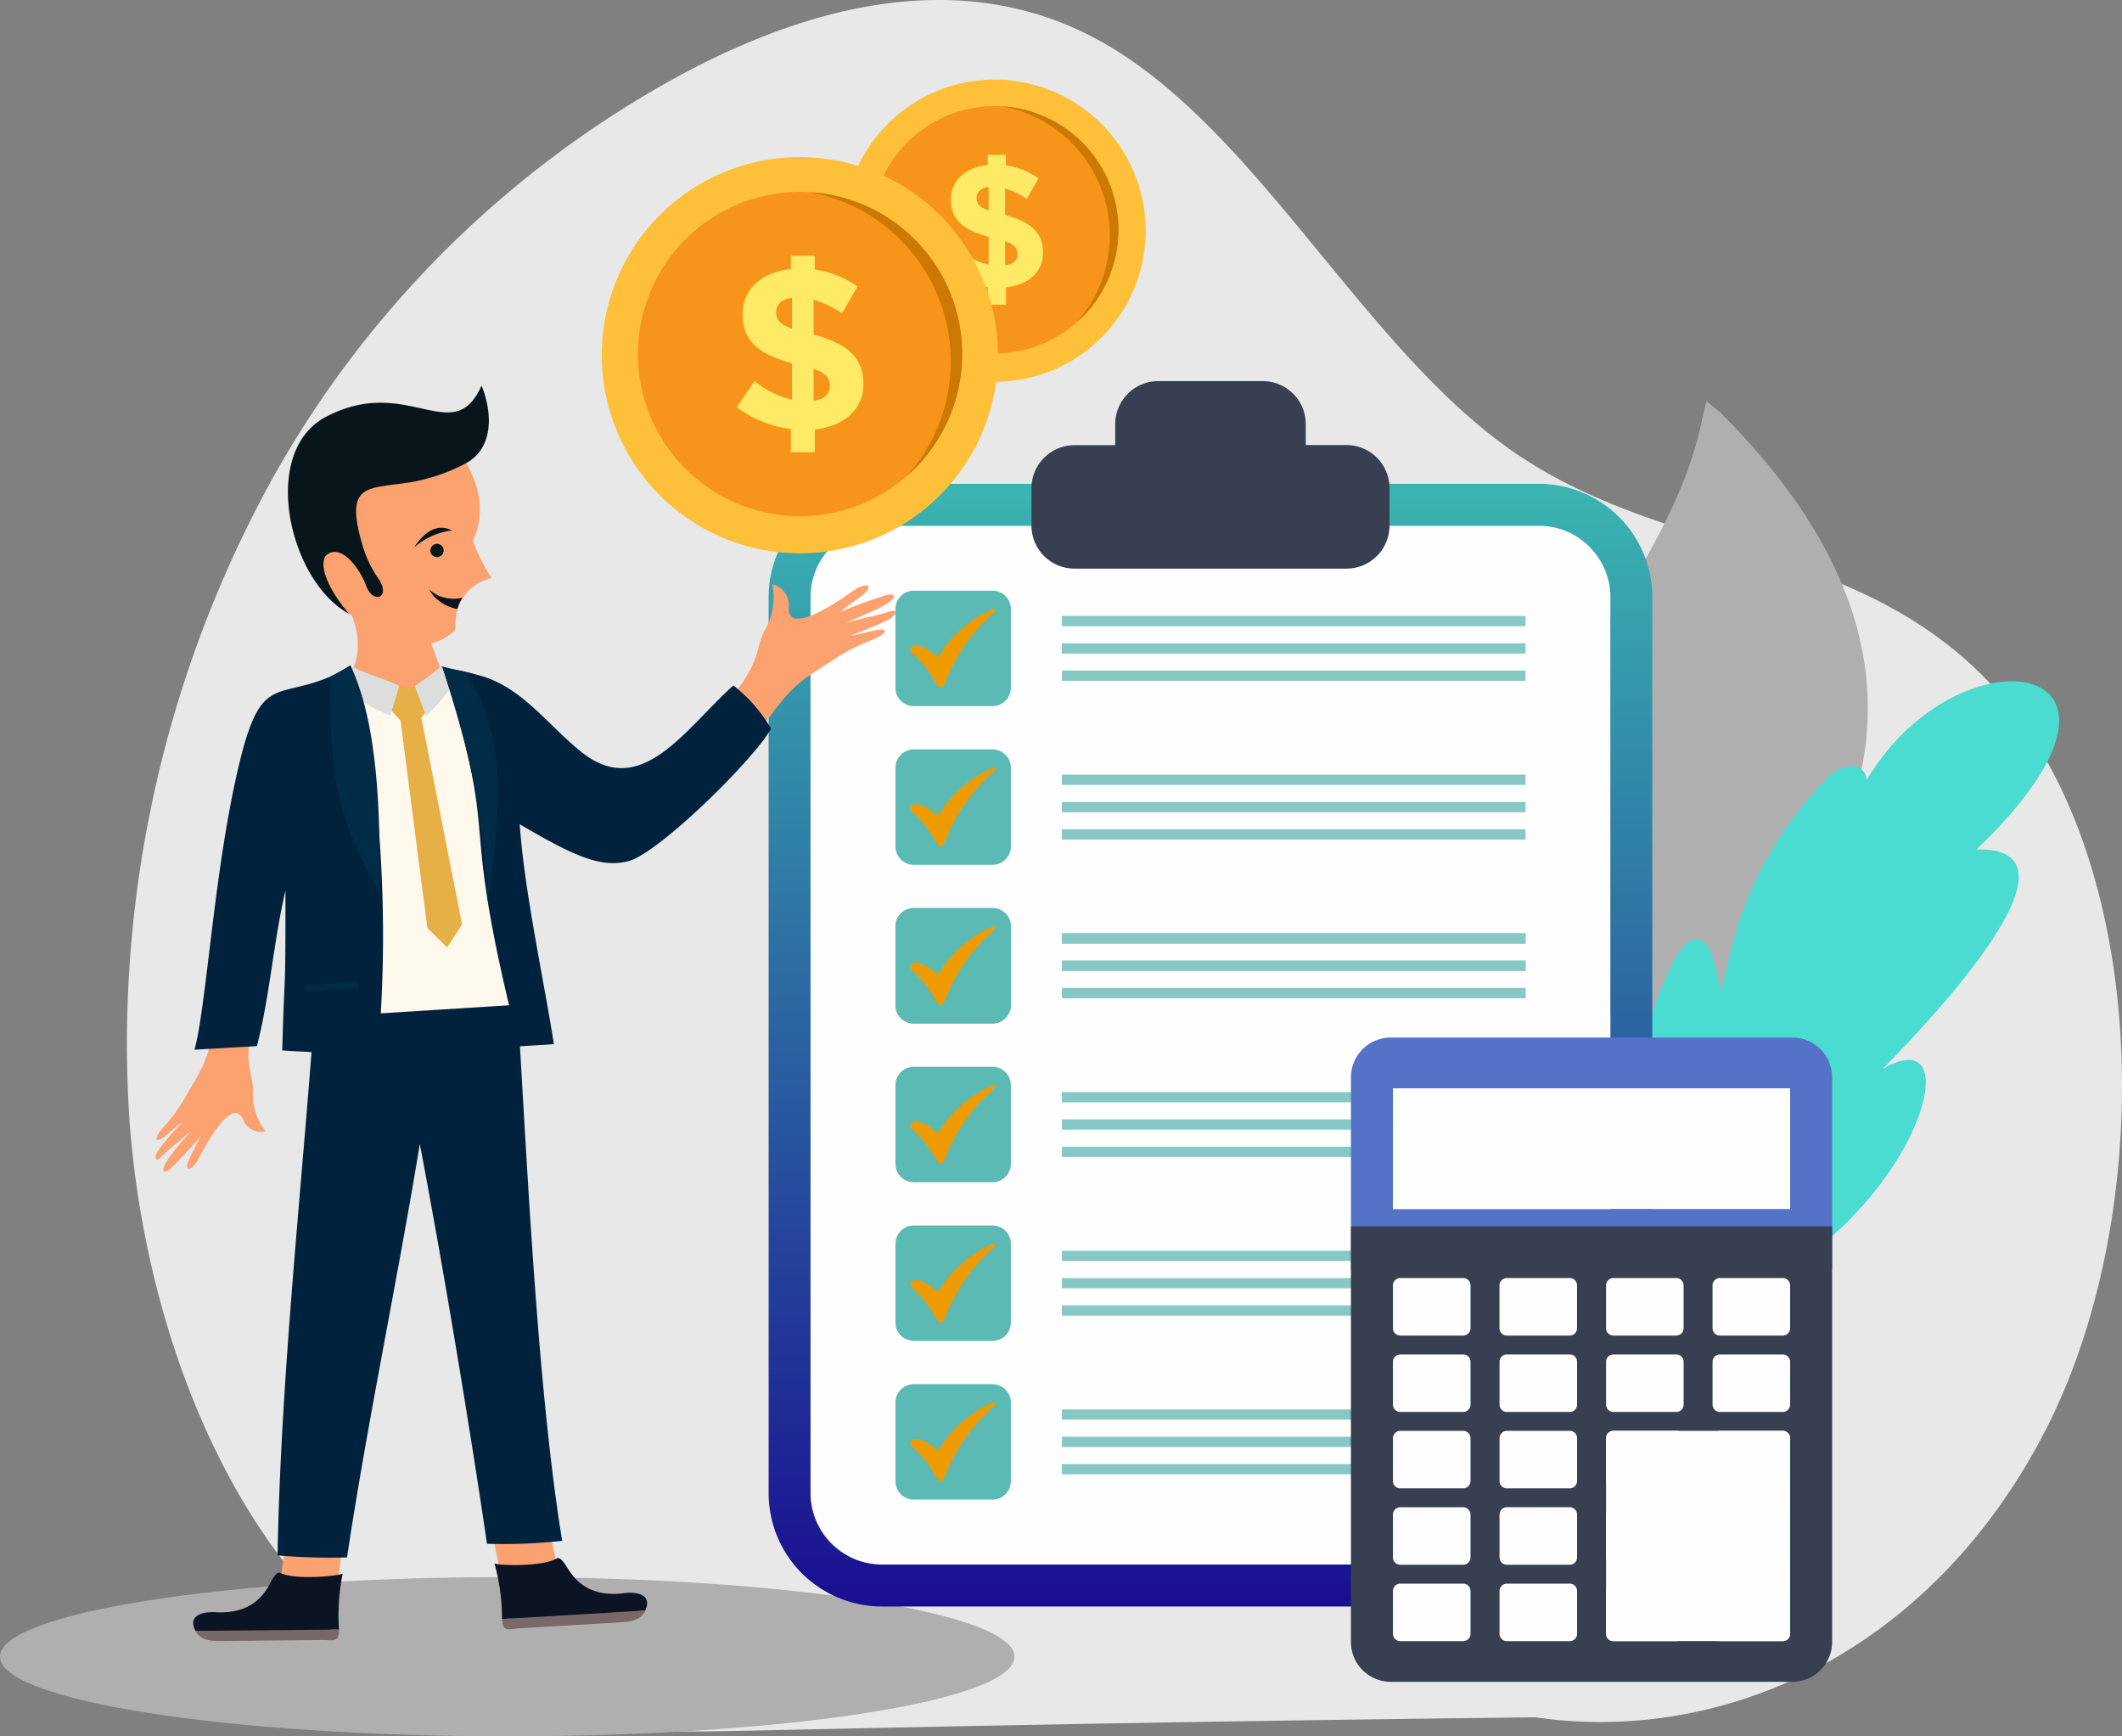<svg id="Grupo_1029767" data-name="Grupo 1029767" xmlns="http://www.w3.org/2000/svg" xmlns:xlink="http://www.w3.org/1999/xlink" width="211.986" height="173.437" viewBox="0 0 211.986 173.437">
  <rect x="0" y="0" width="211.986" height="173.437" fill="#808080" stroke="none"/>
  <defs>
    <clipPath id="clip-path">
      <rect id="Rectángulo_364487" data-name="Rectángulo 364487" width="211.986" height="173.437" fill="#e6b046"/>
    </clipPath>
    <linearGradient id="linear-gradient" x1="0.5" x2="0.5" y2="1" gradientUnits="objectBoundingBox">
      <stop offset="0" stop-color="#3ab4b1"/>
      <stop offset="1" stop-color="#1a0f91"/>
    </linearGradient>
  </defs>
  <g id="Grupo_1029766" data-name="Grupo 1029766" clip-path="url(#clip-path)">
    <path id="Trazado_774954" data-name="Trazado 774954" d="M152.916,171.536c18.892,2.753,39.381-6.53,50.757-28.246s10.7-56.239-3.948-73.5c-13.44-15.834-33.224-13.8-48.915-24.611-15.285-10.531-25.8-32.662-41.665-41.249C95.24-3.592,79.5.651,65.689,8.521A102.892,102.892,0,0,0,26.8,47.742,116.888,116.888,0,0,0,12.46,111.571c1.6,22.8,11.285,44.74,25.853,54.343,11.14,7.342,23.887,7.216,36.155,6.954,21.259-.454,42.522-.913,78.448-1.331" transform="translate(0.451 0)" fill="#e8e8e8"/>
    <path id="Trazado_774955" data-name="Trazado 774955" d="M159.9,103.519c-20.65-16.736-12.994-29.263-4.5-43.14,3.819-6.242,7.811-12.777,9.247-20.046l.4-1.68,1.409,1.132q2.173,2.176,3.985,4.3Q182.064,57.712,181.1,71.409q-.964,13.652-14.473,27.165-2.49,2.495-5.349,4.931l-.692-.814,0,0Z" transform="translate(5.421 1.428)" fill="#afafaf"/>
    <path id="Trazado_774956" data-name="Trazado 774956" d="M159.116,132.557l-7.915-3.4a21.423,21.423,0,0,0,6.039-5.55l-.3-.131c-2.448-15.072,6.874-44.1,9.362-26.726l-.025.111c.467-2.048.961-4.073,1.526-6.044a36.211,36.211,0,0,1,9.463-15.8c1.713-1.523,3.632-.937,3.612.514,9.159-15.575,31.154-12.418,10.982,6.891,13.061-.3-8.271,20.734-9.372,21.935,9.538-5.621,2.795,16.336-15.916,23.258.165-.124.328-.251.489-.376a71.123,71.123,0,0,1-7.942,5.321" transform="translate(5.587 2.425)" fill="#4adbd1" fill-rule="evenodd"/>
    <path id="Trazado_774957" data-name="Trazado 774957" d="M96.356,7.669A15.093,15.093,0,1,1,81.263,22.762,15.092,15.092,0,0,1,96.356,7.669" transform="translate(3.003 0.283)" fill="#fec039" fill-rule="evenodd"/>
    <path id="Trazado_774958" data-name="Trazado 774958" d="M96.274,10.223A12.354,12.354,0,1,1,83.92,22.577,12.354,12.354,0,0,1,96.274,10.223" transform="translate(3.101 0.378)" fill="#f7951a" fill-rule="evenodd"/>
    <path id="Trazado_774959" data-name="Trazado 774959" d="M96.522,10.242a13.1,13.1,0,0,1,7.461,21.6,12.354,12.354,0,0,0-7.461-21.6" transform="translate(3.567 0.378)" fill="#cc7903" fill-rule="evenodd"/>
    <path id="Trazado_774960" data-name="Trazado 774960" d="M100.831,24.693c0-1.958-1.135-3.059-3.793-3.777V18.278a7.226,7.226,0,0,1,2.168,1.031l1.171-2.045a7.332,7.332,0,0,0-3.252-1.294V14.921H95.307v1.014c-2.2.227-3.672,1.5-3.672,3.444,0,2.062,1.241,3.041,3.759,3.724v2.78a6.94,6.94,0,0,1-2.85-1.416l-1.364,1.993a8.79,8.79,0,0,0,4.126,1.661v1.765h1.818V28.155c2.22-.245,3.706-1.521,3.706-3.461M95.394,20.48c-.961-.349-1.206-.717-1.206-1.259,0-.559.367-.979,1.206-1.1Zm2.885,4.353c0,.629-.42,1.014-1.241,1.136V23.523c.944.349,1.241.717,1.241,1.311" transform="translate(3.369 0.551)" fill="#feea65"/>
    <path id="Trazado_774961" data-name="Trazado 774961" d="M50.675,151.916c27.987,0,50.675,3.561,50.675,7.953s-22.687,7.953-50.675,7.953S0,164.262,0,159.869s22.687-7.953,50.675-7.953" transform="translate(0 5.614)" fill="#afafaf" fill-rule="evenodd"/>
    <rect id="Rectángulo_364464" data-name="Rectángulo 364464" width="79.91" height="103.756" rx="6.859" transform="translate(80.972 52.519)" fill="#fefefe"/>
    <path id="Trazado_774962" data-name="Trazado 774962" d="M85.349,154.554a7.134,7.134,0,0,1-7.112-7.112V57.909A7.133,7.133,0,0,1,85.349,50.8h65.685a7.133,7.133,0,0,1,7.111,7.111v89.533a7.134,7.134,0,0,1-7.111,7.112ZM151.033,46.613H85.349a11.329,11.329,0,0,0-11.3,11.3v89.533a11.329,11.329,0,0,0,11.3,11.3h65.685a11.328,11.328,0,0,0,11.295-11.3V57.909a11.328,11.328,0,0,0-11.295-11.3" transform="translate(2.736 1.722)" fill-rule="evenodd" fill="url(#linear-gradient)"/>
    <path id="Trazado_774963" data-name="Trazado 774963" d="M103.658,43.109h4.079V41a4.3,4.3,0,0,1,4.288-4.288h10.46A4.3,4.3,0,0,1,126.772,41v2.1h4.079a4.3,4.3,0,0,1,4.289,4.288v3.766a4.3,4.3,0,0,1-4.289,4.288H103.658a4.3,4.3,0,0,1-4.288-4.288V47.4a4.3,4.3,0,0,1,4.288-4.288" transform="translate(3.672 1.357)" fill="#373f51" fill-rule="evenodd"/>
    <path id="Trazado_774964" data-name="Trazado 774964" d="M88.092,87.475H95.97A1.83,1.83,0,0,1,97.795,89.3v7.878A1.831,1.831,0,0,1,95.97,99H88.092a1.831,1.831,0,0,1-1.825-1.826V89.3a1.83,1.83,0,0,1,1.825-1.825" transform="translate(3.188 3.232)" fill="#5cbab5" fill-rule="evenodd"/>
    <path id="Trazado_774965" data-name="Trazado 774965" d="M88.092,102.762H95.97a1.83,1.83,0,0,1,1.825,1.825v7.878a1.831,1.831,0,0,1-1.825,1.826H88.092a1.831,1.831,0,0,1-1.825-1.826v-7.878a1.83,1.83,0,0,1,1.825-1.825" transform="translate(3.188 3.797)" fill="#5cbab5" fill-rule="evenodd"/>
    <path id="Trazado_774966" data-name="Trazado 774966" d="M88.092,118.049H95.97a1.83,1.83,0,0,1,1.825,1.825v7.878a1.831,1.831,0,0,1-1.825,1.826H88.092a1.831,1.831,0,0,1-1.825-1.826v-7.878a1.83,1.83,0,0,1,1.825-1.825" transform="translate(3.188 4.362)" fill="#5cbab5" fill-rule="evenodd"/>
    <path id="Trazado_774967" data-name="Trazado 774967" d="M88.092,133.336H95.97a1.83,1.83,0,0,1,1.825,1.825v7.878a1.831,1.831,0,0,1-1.825,1.826H88.092a1.831,1.831,0,0,1-1.825-1.826v-7.878a1.83,1.83,0,0,1,1.825-1.825" transform="translate(3.188 4.927)" fill="#5cbab5" fill-rule="evenodd"/>
    <path id="Trazado_774968" data-name="Trazado 774968" d="M102.3,92.637h46.32v1.023H102.3Zm0-2.728h46.32v1.023H102.3Zm0,5.456h46.32v1.022H102.3Z" transform="translate(3.78 3.322)" fill="#87c7c4" fill-rule="evenodd"/>
    <rect id="Rectángulo_364465" data-name="Rectángulo 364465" width="46.32" height="1.023" transform="translate(106.08 111.811)" fill="#87c7c4"/>
    <rect id="Rectángulo_364466" data-name="Rectángulo 364466" width="46.32" height="1.023" transform="translate(106.08 114.54)" fill="#87c7c4"/>
    <rect id="Rectángulo_364467" data-name="Rectángulo 364467" width="46.32" height="1.023" transform="translate(106.08 109.083)" fill="#87c7c4"/>
    <rect id="Rectángulo_364468" data-name="Rectángulo 364468" width="46.32" height="1.023" transform="translate(106.08 127.663)" fill="#87c7c4"/>
    <rect id="Rectángulo_364469" data-name="Rectángulo 364469" width="46.32" height="1.022" transform="translate(106.08 130.392)" fill="#87c7c4"/>
    <rect id="Rectángulo_364470" data-name="Rectángulo 364470" width="46.32" height="1.023" transform="translate(106.08 124.935)" fill="#87c7c4"/>
    <rect id="Rectángulo_364471" data-name="Rectángulo 364471" width="46.32" height="1.023" transform="translate(106.08 143.515)" fill="#87c7c4"/>
    <rect id="Rectángulo_364472" data-name="Rectángulo 364472" width="46.32" height="1.023" transform="translate(106.08 146.243)" fill="#87c7c4"/>
    <rect id="Rectángulo_364473" data-name="Rectángulo 364473" width="46.32" height="1.022" transform="translate(106.08 140.787)" fill="#87c7c4"/>
    <path id="Trazado_774969" data-name="Trazado 774969" d="M88.168,93.914A10.819,10.819,0,0,1,90.2,96.562c.561.929.79.532,1.014-.073a18.058,18.058,0,0,1,4.81-6.857c.539-.51.065-.44-.339-.283a12.153,12.153,0,0,0-5.212,4.679c-.549-.374-1.822-1.525-2.558-1.044-.529.345,0,.689.252.93" transform="translate(3.24 3.297)" fill="#ee9b01" fill-rule="evenodd"/>
    <path id="Trazado_774970" data-name="Trazado 774970" d="M88.168,109.2a10.82,10.82,0,0,1,2.032,2.648c.561.929.79.532,1.014-.073a18.048,18.048,0,0,1,4.81-6.856c.54-.511.065-.44-.339-.284a12.153,12.153,0,0,0-5.212,4.679c-.549-.374-1.822-1.525-2.558-1.044-.529.345,0,.689.252.93" transform="translate(3.24 3.862)" fill="#ee9b01" fill-rule="evenodd"/>
    <path id="Trazado_774971" data-name="Trazado 774971" d="M88.168,124.488a10.819,10.819,0,0,1,2.032,2.648c.561.929.79.532,1.014-.073a18.048,18.048,0,0,1,4.81-6.856c.54-.511.065-.44-.339-.284a12.153,12.153,0,0,0-5.212,4.679c-.549-.374-1.822-1.525-2.558-1.044-.529.345,0,.689.252.93" transform="translate(3.24 4.427)" fill="#ee9b01" fill-rule="evenodd"/>
    <path id="Trazado_774972" data-name="Trazado 774972" d="M88.168,139.775a10.819,10.819,0,0,1,2.032,2.648c.561.93.79.532,1.014-.073a18.048,18.048,0,0,1,4.81-6.856c.54-.511.065-.44-.339-.284a12.153,12.153,0,0,0-5.212,4.679c-.549-.374-1.822-1.525-2.558-1.044-.529.345,0,.689.252.93" transform="translate(3.24 4.992)" fill="#ee9b01" fill-rule="evenodd"/>
    <path id="Trazado_774973" data-name="Trazado 774973" d="M88.092,87.475H95.97A1.83,1.83,0,0,1,97.795,89.3v7.878A1.831,1.831,0,0,1,95.97,99H88.092a1.831,1.831,0,0,1-1.825-1.826V89.3a1.83,1.83,0,0,1,1.825-1.825" transform="translate(3.188 3.232)" fill="#5cbab5" fill-rule="evenodd"/>
    <rect id="Rectángulo_364474" data-name="Rectángulo 364474" width="46.32" height="1.023" transform="translate(106.08 95.96)" fill="#87c7c4"/>
    <rect id="Rectángulo_364475" data-name="Rectángulo 364475" width="46.32" height="1.023" transform="translate(106.08 98.688)" fill="#87c7c4"/>
    <rect id="Rectángulo_364476" data-name="Rectángulo 364476" width="46.32" height="1.023" transform="translate(106.08 93.231)" fill="#87c7c4"/>
    <path id="Trazado_774974" data-name="Trazado 774974" d="M88.168,93.914A10.819,10.819,0,0,1,90.2,96.562c.561.93.79.532,1.014-.073a18.048,18.048,0,0,1,4.81-6.856c.54-.511.065-.44-.339-.284a12.153,12.153,0,0,0-5.212,4.679c-.549-.374-1.822-1.525-2.558-1.044-.529.345,0,.689.252.93" transform="translate(3.24 3.297)" fill="#ee9b01" fill-rule="evenodd"/>
    <path id="Trazado_774975" data-name="Trazado 774975" d="M88.092,72.188H95.97a1.83,1.83,0,0,1,1.825,1.825v7.878a1.831,1.831,0,0,1-1.825,1.826H88.092a1.831,1.831,0,0,1-1.825-1.826V74.013a1.83,1.83,0,0,1,1.825-1.825" transform="translate(3.188 2.668)" fill="#5cbab5" fill-rule="evenodd"/>
    <rect id="Rectángulo_364477" data-name="Rectángulo 364477" width="46.32" height="1.023" transform="translate(106.08 80.108)" fill="#87c7c4"/>
    <rect id="Rectángulo_364478" data-name="Rectángulo 364478" width="46.32" height="1.023" transform="translate(106.08 82.836)" fill="#87c7c4"/>
    <rect id="Rectángulo_364479" data-name="Rectángulo 364479" width="46.32" height="1.023" transform="translate(106.08 77.379)" fill="#87c7c4"/>
    <path id="Trazado_774976" data-name="Trazado 774976" d="M88.168,78.627A10.819,10.819,0,0,1,90.2,81.275c.561.929.79.532,1.014-.073a18.058,18.058,0,0,1,4.81-6.857c.54-.51.065-.439-.339-.283a12.153,12.153,0,0,0-5.212,4.679c-.549-.374-1.822-1.525-2.558-1.044-.529.345,0,.689.252.93" transform="translate(3.24 2.733)" fill="#ee9b01" fill-rule="evenodd"/>
    <path id="Trazado_774977" data-name="Trazado 774977" d="M88.092,56.9H95.97a1.83,1.83,0,0,1,1.825,1.825V66.6A1.831,1.831,0,0,1,95.97,68.43H88.092A1.831,1.831,0,0,1,86.267,66.6V58.726A1.83,1.83,0,0,1,88.092,56.9" transform="translate(3.188 2.103)" fill="#5cbab5" fill-rule="evenodd"/>
    <rect id="Rectángulo_364480" data-name="Rectángulo 364480" width="46.32" height="1.023" transform="translate(106.08 64.256)" fill="#87c7c4"/>
    <rect id="Rectángulo_364481" data-name="Rectángulo 364481" width="46.32" height="1.023" transform="translate(106.08 66.984)" fill="#87c7c4"/>
    <rect id="Rectángulo_364482" data-name="Rectángulo 364482" width="46.32" height="1.023" transform="translate(106.08 61.528)" fill="#87c7c4"/>
    <path id="Trazado_774978" data-name="Trazado 774978" d="M88.168,63.34A10.819,10.819,0,0,1,90.2,65.988c.561.929.79.532,1.014-.073a18.048,18.048,0,0,1,4.81-6.856c.54-.511.065-.44-.339-.284a12.153,12.153,0,0,0-5.212,4.679c-.549-.374-1.822-1.525-2.558-1.044-.529.345,0,.689.252.93" transform="translate(3.24 2.168)" fill="#ee9b01" fill-rule="evenodd"/>
    <path id="Trazado_774979" data-name="Trazado 774979" d="M25.323,96.013q-2.17-1.434-3.7-2.439c-.361,2.228-.617,4.35-.986,6.311-.54,2.874-1.223,3.7-2.6,6.124a17.683,17.683,0,0,1-2.215,3.08,5.949,5.949,0,0,0-.537.688c-.38.582-.246.873.36.455.679-.47,1.195-1.058,2.03-1.628-.007.01-1.539,1.662-2.345,2.75-.528.714-.419,1.372.173.782,1.085-1.078,1.792-1.517,3.036-2.674-.522.643-1.341,1.587-1.963,2.4-1.317,1.715-.8,2.12-.008,1.326,1.1-1.094,1.893-1.96,2.9-3.117-.282.575-.591,1.218-.836,1.672-1.129,2.092-.039,1.88.674.484.6-1.183,3.3-6.226,4.41-3.9a1.914,1.914,0,0,0,2.268,1.222,5.861,5.861,0,0,1-1.259-4.165,7.6,7.6,0,0,0-.23-1.5c-.647-2.912.276-5.019.831-7.861" transform="translate(0.554 3.458)" fill="#fca170" fill-rule="evenodd"/>
    <rect id="Rectángulo_364483" data-name="Rectángulo 364483" width="5.679" height="7.017" transform="translate(48.758 151.176) rotate(-11.714)" fill="#fca170"/>
    <path id="Trazado_774980" data-name="Trazado 774980" d="M48.915,156.136l5.594.037,8.2-.856c.728-1.658-.959-1.877-2.108-1.729q-3.756.487-5.531-2.3c-.426-.67-.857-1.381-1.231-1.158-1.362.808-5.523.721-6.208.5-.019-.006.016.036.023.055a20.457,20.457,0,0,1,.736,5.493l.7-.043Z" transform="translate(1.76 5.546)" fill="#0c1323" fill-rule="evenodd"/>
    <path id="Trazado_774981" data-name="Trazado 774981" d="M50.355,156.9l9.829-.58c.95-.054,2.052-.169,2.5-1.188l-14.319.862c.085,1.356.567.99,1.989.906" transform="translate(1.787 5.732)" fill="#7a6868" fill-rule="evenodd"/>
    <rect id="Rectángulo_364484" data-name="Rectángulo 364484" width="7.017" height="5.679" transform="translate(27.959 158.345) rotate(-82.266)" fill="#fca170"/>
    <path id="Trazado_774982" data-name="Trazado 774982" d="M32.661,157.171l-5.578.425-8.243-.284c-.842-1.6.826-1.939,1.983-1.871q3.78.224,5.358-2.679c.378-.7.758-1.437,1.147-1.241,1.414.711,5.56.335,6.228.07.019-.007-.012.037-.019.056a20.476,20.476,0,0,0-.354,5.531l-.7.006Z" transform="translate(0.688 5.598)" fill="#0c1323" fill-rule="evenodd"/>
    <path id="Trazado_774983" data-name="Trazado 774983" d="M31.255,158.017l-9.846.1c-.951.012-2.059-.026-2.577-1.011l14.344-.135c.008,1.359-.5,1.028-1.921,1.042" transform="translate(0.696 5.801)" fill="#7a6868" fill-rule="evenodd"/>
    <path id="Trazado_774984" data-name="Trazado 774984" d="M30.63,94.95c-1.3,18.9-3.539,38.09-3.893,56.96a62.155,62.155,0,0,0,6.941.2c2.058-13.648,5.031-27.645,7.274-41.3,2.615,13.741,5.272,30.1,6.708,39.936a54.827,54.827,0,0,0,7.512-.292c-2.633-16.163-3.6-40.158-4.668-56.861l-7.244.731.006-.067Z" transform="translate(0.988 3.458)" fill="#00223d"/>
    <path id="Trazado_774985" data-name="Trazado 774985" d="M43.549,66.76c-5.32.8-2.913,2.815-10.782.225,1.568-2.128,3.094-4.736-.1-10.171,3.456.458,5.779,4.257,6.266,2.8.567-1.694-.667-2.367-.924-3.636a1.618,1.618,0,0,1,.893-1.939c.835-.292,2.276.013,2.236,2.718-.033,2.217,1.269,2.1,1.236.005L42.3,54.629c.082-.03.161-.06.238-.091l-.665,7.784Z" transform="translate(1.207 1.994)" fill="#fca170" fill-rule="evenodd"/>
    <path id="Trazado_774986" data-name="Trazado 774986" d="M44.162,42.7q4.066,5.3,1.97,9.719a17.262,17.262,0,0,0,1.893,3.742,4.616,4.616,0,0,0-3.431,3.1c-.5,2.413.191,1.8-.7,2.507-2.611,2.064-6.583.675-9.81-1.821A21.59,21.59,0,0,1,29.7,55.144c.84-1.392,1.859-2.271,3.14-1.8.929.339,2.014,1.582,3.174,2.9-1.3-1.659-3.2-3.975-3.031-6.737,1.113-2.111,2.339-3.97,1-5.789q5.922,2.17,10.171-1.009" transform="translate(1.098 1.578)" fill="#fca170" fill-rule="evenodd"/>
    <path id="Trazado_774987" data-name="Trazado 774987" d="M35.215,53.181A11.324,11.324,0,0,0,36.762,56.4c1.341,1.948-.533,2.669-1.233.679-.448-1.274-2.21-4.079-3.785-3.127-.8.482-.616,2.238,1.07,4.652q.451.645,1.042,1.339c-6.066-3.245-9.088-16.5-2.047-19.815,7.985-4,12.474,3.307,15.273-2.985,1.181,2.926,1.1,6.3-1.53,7.744a18.3,18.3,0,0,1-6.469,2.046c-3.829.487-5.6.408-3.869,6.25" transform="translate(1.025 1.372)" fill="#08161c" fill-rule="evenodd"/>
    <path id="Trazado_774988" data-name="Trazado 774988" d="M42.083,52.391a.663.663,0,1,1-.62.7.664.664,0,0,1,.62-.7" transform="translate(1.532 1.936)" fill="#08161c" fill-rule="evenodd"/>
    <path id="Trazado_774989" data-name="Trazado 774989" d="M41.953,57.6a4.395,4.395,0,0,0,2.212,1.143,3.883,3.883,0,0,1,.518-1.142,3.763,3.763,0,0,1-2.666-.335l-.038-.022a3.683,3.683,0,0,1-.642-.474,3.637,3.637,0,0,0,.612.825l0,0" transform="translate(1.528 2.098)" fill="#08161c" fill-rule="evenodd"/>
    <path id="Trazado_774990" data-name="Trazado 774990" d="M39.9,52.8a7.151,7.151,0,0,1,3.793-1.7q-2.056-.966-3.793,1.7" transform="translate(1.474 1.879)" fill="#08161c" fill-rule="evenodd"/>
    <path id="Trazado_774991" data-name="Trazado 774991" d="M36.09,102.279l14.183-.914L49.5,94.117l-.13-.212.1-.2-.19-3.017c-.122-.123-.246-.251-.367-.39q.11-1.118.2-2.21L47.739,66.111a40.967,40.967,0,0,0-4.9-1.931c-.377-.089.2,1.825,0,1.92-1.029.495-1.056,1.059-2.753.862-.308.17-1.141-.142-2.061-.668-.873-.5-2.153.1-2.962-.371-.726-.425-1.015-1.966-1.263-1.851-.441.206-.875.408-1.308.608l.322-.022Z" transform="translate(1.201 2.367)" fill="#fff8ed"/>
    <path id="Trazado_774992" data-name="Trazado 774992" d="M27.5,102.55c1.941.136,1.574.088,2.928.171,2.745.169,3.683,1.262,7.88,1.4.248-1.925-1.069-3.611-.961-5.275a133.286,133.286,0,0,0-.243-18.958c-.49-5.505-.771-11.375-2.744-15.708C26.692,68.591,25.4,63.175,22.632,76.51c-2.045,9.848-2.795,22.057-3.894,25.969l6.231-.355c1.257-4.738,1.664-10.463,2.857-15.548,0,11.992-.077,6.767-.321,15.973" transform="translate(0.692 2.372)" fill="#00223d"/>
    <path id="Trazado_774993" data-name="Trazado 774993" d="M41.329,90.291,38.647,69.572l-1.218-1.332L36.973,65.7l2.634.7.472-.278c.534-.388.837-.6,1.347-.95l-.129.963.03,2.388-.6.762L44.8,89.928l-1.5,2.3Z" transform="translate(1.366 2.408)" fill="#e6b046" fill-rule="evenodd"/>
    <path id="Trazado_774994" data-name="Trazado 774994" d="M32.88,66.044a17,17,0,0,1,.9-1.971c1.029.722,3.9,1.51,4.884,2.075-.883,2.972-.46,1.484-.883,2.972a16.286,16.286,0,0,1-4.9-3.076m11.135-.01a16.831,16.831,0,0,0-1.143-1.843,32.085,32.085,0,0,1-2.641,1.969c.335.964.758,2.01,1.093,2.973a16.512,16.512,0,0,0,2.691-3.1" transform="translate(1.215 2.368)" fill="#dcdddd"/>
    <path id="Trazado_774995" data-name="Trazado 774995" d="M31.835,65.213s1.312-.7,1.988-1.14l.052.117.007,0c.122.27.242.546.356.829,2.688,6.625,2.473,15.967,2.566,21.97-3.665-6.773-5.168-10.254-4.969-21.772" transform="translate(1.176 2.368)" fill="#002c47"/>
    <path id="Trazado_774996" data-name="Trazado 774996" d="M68.429,70.075q1.434,2.524,2.452,4.3c1.487-2.035,2.815-4.017,4.175-5.782,1.992-2.587,3.09-3.066,5.688-4.779a19.71,19.71,0,0,1,3.762-1.945,6.418,6.418,0,0,0,.881-.413c.672-.387.687-.745-.128-.634-.913.123-1.723.448-2.843.592.011-.006,2.373-.875,3.724-1.551.888-.444,1.112-1.152.224-.866-1.625.525-2.551.6-4.375,1.126.844-.375,2.136-.9,3.167-1.394,2.179-1.041,1.872-1.7.68-1.316-1.646.534-2.878.993-4.466,1.633.572-.429,1.2-.913,1.678-1.239,2.182-1.511.99-1.852-.425-.823-1.2.871-6.438,4.524-6.365,1.654a2.136,2.136,0,0,0-1.639-2.362,6.547,6.547,0,0,1-.854,4.782,8.562,8.562,0,0,0-.532,1.611c-.827,3.225-2.813,4.856-4.8,7.4" transform="translate(2.529 2.08)" fill="#fca170" fill-rule="evenodd"/>
    <path id="Trazado_774997" data-name="Trazado 774997" d="M42.925,64.349C48.68,82.4,44.663,77.44,49.554,98.037l-14.348.9.261,4.151,16.04-1.008,2.529-.159c-1.148-7.175-2.935-15.216-3.42-21.968,5.237,3.072,8.1,4.449,10.909,3.672,3.087-.853,12.658-10.329,14.2-13.223a14.99,14.99,0,0,0-3.768-4.311c-4.967,4.507-9.234,11.476-15.26,6.583-3.485-2.831-5.957-6.564-10.356-7.654a19.049,19.049,0,0,0-3.414-.674" transform="translate(1.301 2.377)" fill="#00223d"/>
    <path id="Trazado_774998" data-name="Trazado 774998" d="M44.918,64.762c.026.043.053.085.08.128,4.484,7.125,3.217,14.42,2.153,22.743a81.3,81.3,0,0,0-4.5-23.279l-.184-.178Z" transform="translate(1.569 2.371)" fill="#002c47"/>
    <rect id="Rectángulo_364485" data-name="Rectángulo 364485" width="5.284" height="0.593" transform="translate(30.474 98.421) rotate(-3.6)" fill="#002c47"/>
    <path id="Trazado_774999" data-name="Trazado 774999" d="M77.762,15.133A19.789,19.789,0,1,1,57.974,34.921,19.789,19.789,0,0,1,77.762,15.133" transform="translate(2.142 0.559)" fill="#fec039" fill-rule="evenodd"/>
    <path id="Trazado_775000" data-name="Trazado 775000" d="M77.655,18.481a16.2,16.2,0,1,1-16.2,16.2,16.2,16.2,0,0,1,16.2-16.2" transform="translate(2.271 0.683)" fill="#f7951a" fill-rule="evenodd"/>
    <path id="Trazado_775001" data-name="Trazado 775001" d="M77.98,18.507a17.18,17.18,0,0,1,9.783,28.317A16.2,16.2,0,0,0,77.98,18.507" transform="translate(2.882 0.684)" fill="#cc7903" fill-rule="evenodd"/>
    <path id="Trazado_775002" data-name="Trazado 775002" d="M83.629,37.454c0-2.568-1.49-4.011-4.974-4.951v-3.46A9.47,9.47,0,0,1,81.5,30.394l1.536-2.682a9.619,9.619,0,0,0-4.264-1.7V24.64H76.386v1.33c-2.888.3-4.814,1.971-4.814,4.515,0,2.705,1.628,3.989,4.929,4.883v3.644a9.088,9.088,0,0,1-3.737-1.856l-1.788,2.613a11.518,11.518,0,0,0,5.41,2.178v2.314H78.77V41.992c2.911-.321,4.859-1.994,4.859-4.539M76.5,31.93c-1.261-.458-1.582-.939-1.582-1.651,0-.733.482-1.284,1.582-1.443Zm3.782,5.707c0,.825-.55,1.329-1.628,1.49V35.918c1.238.458,1.628.939,1.628,1.719" transform="translate(2.623 0.911)" fill="#feea65"/>
    <rect id="Rectángulo_364486" data-name="Rectángulo 364486" width="39.678" height="12.075" transform="translate(139.155 108.706)" fill="#fefefe"/>
    <path id="Trazado_775003" data-name="Trazado 775003" d="M178.218,122.161V103.91a3.982,3.982,0,0,0-3.971-3.97H134.122a3.982,3.982,0,0,0-3.972,3.97v19.176h48.068Zm-4.194-5.073H134.346V105.013h39.678Z" transform="translate(4.809 3.693)" fill="#5573c6" fill-rule="evenodd"/>
    <path id="Trazado_775004" data-name="Trazado 775004" d="M130.15,118.136v41.522a3.982,3.982,0,0,0,3.971,3.971h40.127a3.982,3.982,0,0,0,3.971-3.971V118.136Z" transform="translate(4.809 4.365)" fill="#373f51" fill-rule="evenodd"/>
    <path id="Trazado_775005" data-name="Trazado 775005" d="M145.194,123.111h6.279a.736.736,0,0,1,.734.735v4.278a.736.736,0,0,1-.734.734h-6.279a.737.737,0,0,1-.735-.734v-4.278a.737.737,0,0,1,.735-.735" transform="translate(5.338 4.549)" fill="#fefefe" fill-rule="evenodd"/>
    <path id="Trazado_775006" data-name="Trazado 775006" d="M155.458,123.111h6.279a.736.736,0,0,1,.734.735v4.278a.736.736,0,0,1-.734.734h-6.279a.737.737,0,0,1-.735-.734v-4.278a.737.737,0,0,1,.735-.735" transform="translate(5.717 4.549)" fill="#fefefe" fill-rule="evenodd"/>
    <path id="Trazado_775007" data-name="Trazado 775007" d="M165.722,123.111H172a.736.736,0,0,1,.734.735v4.278a.736.736,0,0,1-.734.734h-6.279a.737.737,0,0,1-.735-.734v-4.278a.737.737,0,0,1,.735-.735" transform="translate(6.097 4.549)" fill="#fefefe" fill-rule="evenodd"/>
    <path id="Trazado_775008" data-name="Trazado 775008" d="M134.93,123.111h6.279a.736.736,0,0,1,.734.735v4.278a.736.736,0,0,1-.734.734H134.93a.737.737,0,0,1-.735-.734v-4.278a.737.737,0,0,1,.735-.735" transform="translate(4.959 4.549)" fill="#fefefe" fill-rule="evenodd"/>
    <path id="Trazado_775009" data-name="Trazado 775009" d="M134.93,130.47h6.279a.737.737,0,0,1,.735.735v4.278a.737.737,0,0,1-.735.734H134.93a.737.737,0,0,1-.735-.734v-4.278a.737.737,0,0,1,.735-.735m31.93,0h6.279a.737.737,0,0,1,.734.735v4.278a.737.737,0,0,1-.734.734H166.86a.737.737,0,0,1-.735-.734v-4.278a.737.737,0,0,1,.735-.735m-10.643,0H162.5a.737.737,0,0,1,.734.735v4.278a.737.737,0,0,1-.734.734h-6.279a.737.737,0,0,1-.735-.734v-4.278a.737.737,0,0,1,.735-.735m-10.643,0h6.279a.736.736,0,0,1,.734.735v4.278a.736.736,0,0,1-.734.734h-6.279a.737.737,0,0,1-.735-.734v-4.278a.737.737,0,0,1,.735-.735" transform="translate(4.959 4.821)" fill="#fefefe" fill-rule="evenodd"/>
    <path id="Trazado_775010" data-name="Trazado 775010" d="M134.93,137.829h6.279a.737.737,0,0,1,.735.735v4.278a.737.737,0,0,1-.735.734H134.93a.737.737,0,0,1-.735-.734v-4.278a.737.737,0,0,1,.735-.735m31.93,0h6.279a.737.737,0,0,1,.734.735v4.278a.737.737,0,0,1-.734.734H166.86a.737.737,0,0,1-.735-.734v-4.278a.737.737,0,0,1,.735-.735m-10.643,0H162.5a.737.737,0,0,1,.734.735v4.278a.737.737,0,0,1-.734.734h-6.279a.737.737,0,0,1-.735-.734v-4.278a.737.737,0,0,1,.735-.735m-10.643,0h6.279a.736.736,0,0,1,.734.735v4.278a.736.736,0,0,1-.734.734h-6.279a.737.737,0,0,1-.735-.734v-4.278a.737.737,0,0,1,.735-.735" transform="translate(4.959 5.093)" fill="#fefefe" fill-rule="evenodd"/>
    <path id="Trazado_775011" data-name="Trazado 775011" d="M134.93,145.188h6.279a.737.737,0,0,1,.735.735V150.2a.737.737,0,0,1-.735.734H134.93a.737.737,0,0,1-.735-.734v-4.278a.737.737,0,0,1,.735-.735m31.93,0h6.279a.737.737,0,0,1,.734.735V150.2a.737.737,0,0,1-.734.734H166.86a.737.737,0,0,1-.735-.734v-4.278a.737.737,0,0,1,.735-.735m-10.643,0H162.5a.737.737,0,0,1,.734.735V150.2a.737.737,0,0,1-.734.734h-6.279a.737.737,0,0,1-.735-.734v-4.278a.737.737,0,0,1,.735-.735m-10.643,0h6.279a.736.736,0,0,1,.734.735V150.2a.736.736,0,0,1-.734.734h-6.279a.737.737,0,0,1-.735-.734v-4.278a.737.737,0,0,1,.735-.735" transform="translate(4.959 5.365)" fill="#fefefe" fill-rule="evenodd"/>
    <path id="Trazado_775012" data-name="Trazado 775012" d="M134.93,152.547h6.279a.737.737,0,0,1,.735.735v4.278a.737.737,0,0,1-.735.734H134.93a.737.737,0,0,1-.735-.734v-4.278a.737.737,0,0,1,.735-.735m31.93,0h6.279a.737.737,0,0,1,.734.735v4.278a.737.737,0,0,1-.734.734H166.86a.737.737,0,0,1-.735-.734v-4.278a.737.737,0,0,1,.735-.735m-10.643,0H162.5a.737.737,0,0,1,.734.735v4.278a.737.737,0,0,1-.734.734h-6.279a.737.737,0,0,1-.735-.734v-4.278a.737.737,0,0,1,.735-.735m-10.643,0h6.279a.736.736,0,0,1,.734.735v4.278a.736.736,0,0,1-.734.734h-6.279a.737.737,0,0,1-.735-.734v-4.278a.737.737,0,0,1,.735-.735" transform="translate(4.959 5.637)" fill="#fefefe" fill-rule="evenodd"/>
    <path id="Trazado_775013" data-name="Trazado 775013" d="M155.458,137.829H172.38a.736.736,0,0,1,.734.735V158.1a.736.736,0,0,1-.734.734H155.458a.737.737,0,0,1-.735-.734v-19.54a.737.737,0,0,1,.735-.735" transform="translate(5.717 5.093)" fill="#fefefe" fill-rule="evenodd"/>
  </g>
</svg>
